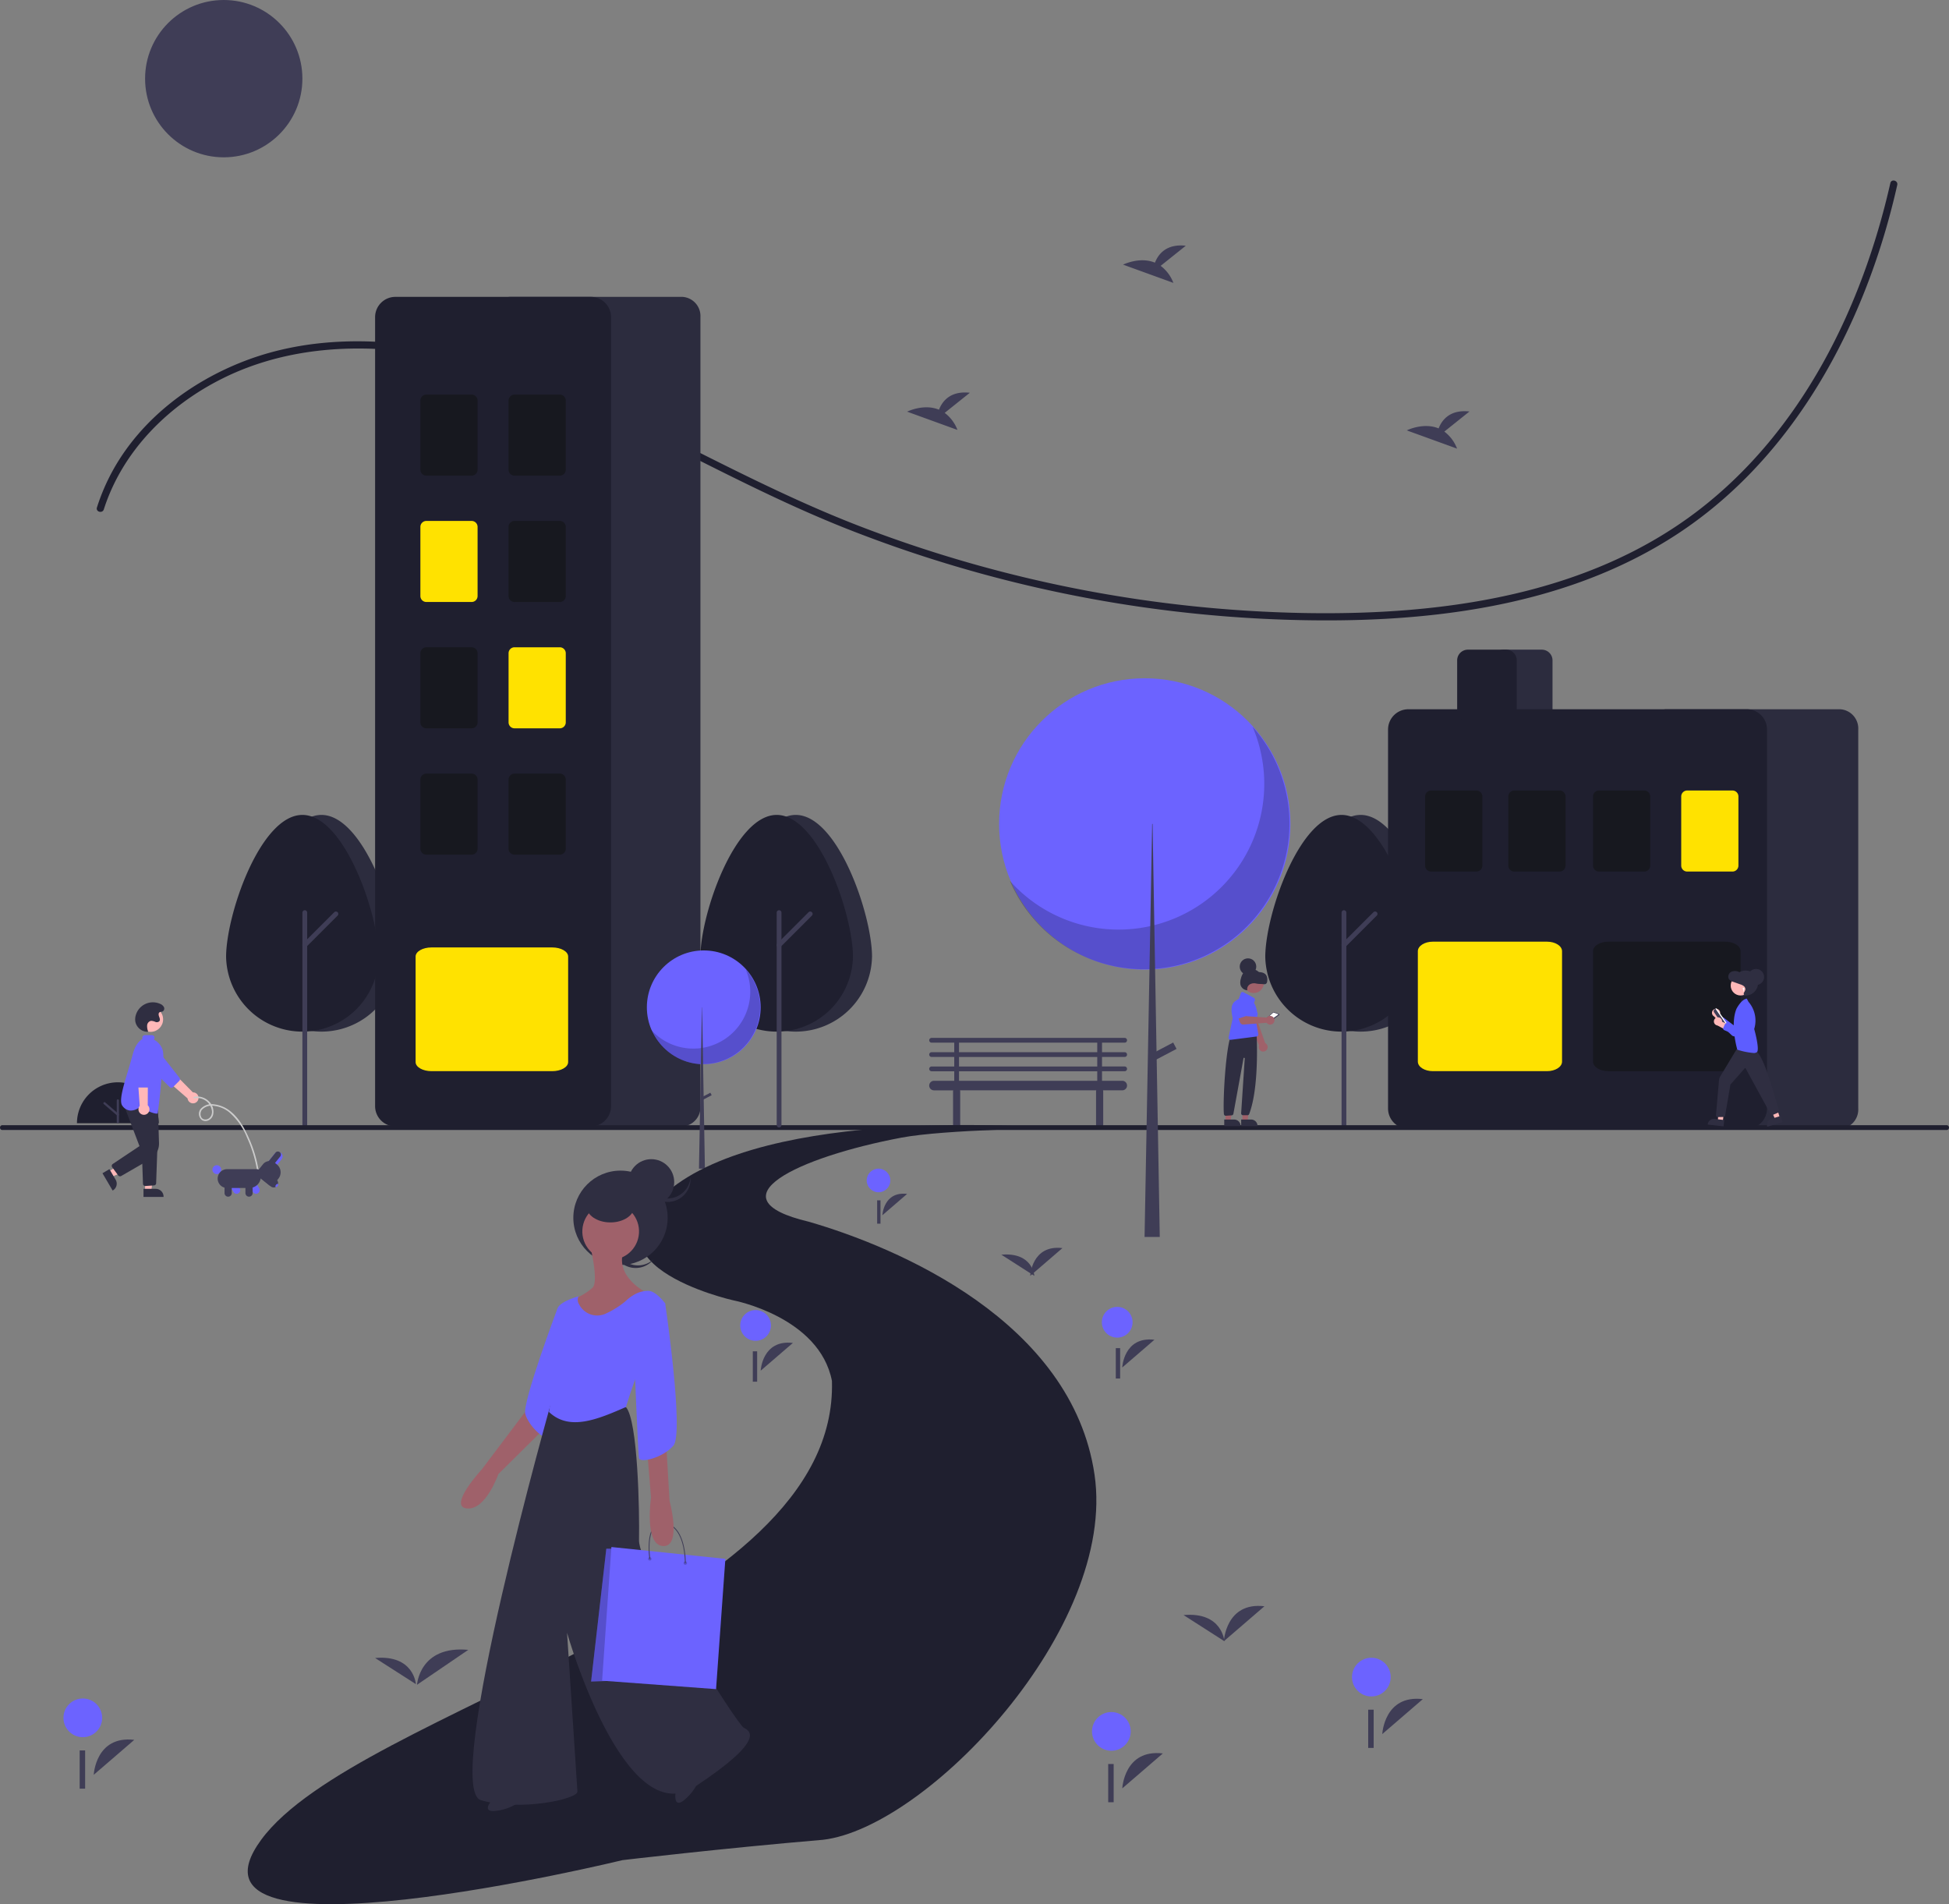 <svg xmlns="http://www.w3.org/2000/svg" width="470.097" height="459.24" viewBox="0 0 470.097 459.24">
  <rect x="0" y="0" width="470.097" height="459.24" fill="#808080" stroke="none"/>
  <g id="Group_5" data-name="Group 5" transform="translate(-94.595 -260.08)">
    <g id="Group_4" data-name="Group 4" transform="translate(0 81.533)">
      <g id="undraw_city_life_gnpr" transform="translate(94.595 180.547)">
        <path id="Path_382" data-name="Path 382" d="M158.31,612.368a9.868,9.868,0,0,1,19.736,0" transform="translate(-139.748 -343.479)" fill="#1f1f2f"/>
        <path id="Path_383" data-name="Path 383" d="M175.278,615.425a.267.267,0,0,1-.267-.267v-5.2a.267.267,0,1,1,.533,0v5.2a.267.267,0,0,1-.267.267Z" transform="translate(-146.848 -346.536)" fill="#3f3d56"/>
        <path id="Path_384" data-name="Path 384" d="M172.911,614.131a.266.266,0,0,1-.174-.064l-3.2-2.747a.267.267,0,1,1,.347-.4l3.2,2.747a.267.267,0,0,1-.174.469Z" transform="translate(-144.481 -347.029)" fill="#3f3d56"/>
        <circle id="Ellipse_82" data-name="Ellipse 82" cx="18.971" cy="18.971" r="18.971" transform="translate(34.995 -2)" fill="#3f3d56"/>
        <path id="Path_385" data-name="Path 385" d="M168.32,303.5c4.523-14.124,15.568-25.078,28.666-31.593,15.541-7.73,33.4-8.605,50.273-5.6,18.216,3.248,35.24,10.734,51.72,18.9,16.164,8.014,32.067,16.476,48.877,23.1A316.4,316.4,0,0,0,453.028,330.1c32.441,1.082,67.127-2.472,94.9-20.706,25.451-16.707,41.647-44.269,50.082-73q1.62-5.517,2.88-11.129c.245-1.081-1.417-1.542-1.663-.458-6.8,30-21.313,59.654-46.1,78.778-26.813,20.684-62,25.466-94.934,24.919a314.872,314.872,0,0,1-106.544-20.56c-17.242-6.564-33.513-15.088-49.991-23.317-16.116-8.048-32.685-15.582-50.407-19.294-16.183-3.39-33.508-3.6-49.111,2.435-12.847,4.966-24.562,13.819-31.417,25.929a49.726,49.726,0,0,0-4.065,9.346C166.318,304.1,167.982,304.558,168.32,303.5Z" transform="translate(-143.277 -182.653)" fill="#1f1f2f"/>
        <path id="Path_386" data-name="Path 386" d="M563.026,588.469a.575.575,0,0,0,0-1.15h-5.461v-2.3h5.461a.575.575,0,0,0,0-1.15H516.461a.575.575,0,0,0,0,1.15h5.461v2.3h-5.461a.575.575,0,0,0,0,1.15h5.461v2.3h-5.461a.575.575,0,0,0,0,1.15h5.461v2.3h-4.887a1.15,1.15,0,0,0,0,2.3h4.652a.854.854,0,0,0-.053.287v8.048a.862.862,0,1,0,1.725,0V596.8a.859.859,0,0,0-.053-.287H556.18a.857.857,0,0,0-.053.287v8.048a.862.862,0,1,0,1.725,0V596.8a.859.859,0,0,0-.053-.287h4.652a1.15,1.15,0,1,0,0-2.3h-4.886v-2.3h5.461a.575.575,0,0,0,0-1.15h-5.461v-2.3Zm-39.954-3.449h33.343v2.3H523.072Zm33.343,9.2H523.072v-2.3h33.343Zm0-3.449H523.072v-2.3h33.343Z" transform="translate(-291.76 -335.559)" fill="#3f3d56"/>
        <path id="Path_387" data-name="Path 387" d="M265.69,524.574c0-10.153-8.236-34.246-18.4-34.246s-18.4,24.093-18.4,34.246a18.4,18.4,0,0,0,36.792,0Z" transform="translate(-169.756 -295.793)" fill="#2c2c3e"/>
        <path id="Path_388" data-name="Path 388" d="M257.69,524.574c0-10.153-8.236-34.246-18.4-34.246s-18.4,24.093-18.4,34.246a18.4,18.4,0,0,0,36.792,0Z" transform="translate(-166.355 -295.793)" fill="#1f1f2f"/>
        <path id="Path_389" data-name="Path 389" d="M253.473,582.7a.575.575,0,0,1-.575-.575V530.883a.575.575,0,1,1,1.15,0v51.245A.575.575,0,0,1,253.473,582.7Z" transform="translate(-179.959 -312.789)" fill="#3f3d56"/>
        <path id="Path_390" data-name="Path 390" d="M253.473,539.512a.575.575,0,0,1-.406-.981l7.518-7.518a.575.575,0,0,1,.813.813l-7.518,7.518A.573.573,0,0,1,253.473,539.512Z" transform="translate(-179.959 -313.017)" fill="#3f3d56"/>
        <path id="Path_392" data-name="Path 392" d="M701.69,524.574c0-10.153-8.236-34.246-18.4-34.246s-18.4,24.093-18.4,34.246a18.4,18.4,0,0,0,36.792,0Z" transform="translate(-355.108 -295.793)" fill="#2c2c3e"/>
        <path id="Path_393" data-name="Path 393" d="M693.69,524.574c0-10.153-8.236-34.246-18.4-34.246s-18.4,24.093-18.4,34.246a18.4,18.4,0,0,0,36.792,0Z" transform="translate(-351.707 -295.793)" fill="#1f1f2f"/>
        <path id="Path_394" data-name="Path 394" d="M689.472,582.7a.575.575,0,0,1-.575-.575V530.883a.575.575,0,0,1,1.15,0v51.245A.575.575,0,0,1,689.472,582.7Z" transform="translate(-365.311 -312.789)" fill="#3f3d56"/>
        <path id="Path_395" data-name="Path 395" d="M689.473,539.512a.575.575,0,0,1-.406-.981l7.518-7.518a.575.575,0,0,1,.813.813l-7.518,7.518a.572.572,0,0,1-.407.168Z" transform="translate(-365.311 -313.017)" fill="#3f3d56"/>
        <path id="Path_397" data-name="Path 397" d="M378.38,473.059H336.716a4.634,4.634,0,0,1-4.319-4.886V277.886A4.634,4.634,0,0,1,336.716,273H378.38a4.634,4.634,0,0,1,4.319,4.886V468.172A4.634,4.634,0,0,1,378.38,473.059Z" transform="translate(-213.756 -203.403)" fill="#2c2c3e"/>
        <path id="Path_398" data-name="Path 398" d="M335.424,473.059h-47.14a4.892,4.892,0,0,1-4.886-4.886V277.886A4.892,4.892,0,0,1,288.284,273h47.14a4.892,4.892,0,0,1,4.887,4.886V468.172A4.892,4.892,0,0,1,335.424,473.059Z" transform="translate(-192.925 -203.403)" fill="#1f1f2f"/>
        <path id="Path_400" data-name="Path 400" d="M314.758,333.546H303.835a1.439,1.439,0,0,1-1.437-1.437V315.437A1.439,1.439,0,0,1,303.835,314h10.923a1.439,1.439,0,0,1,1.437,1.437v16.672a1.439,1.439,0,0,1-1.437,1.437Z" transform="translate(-201.002 -220.833)" fill="#17181f"/>
        <path id="Path_401" data-name="Path 401" d="M351.758,333.546H340.835a1.439,1.439,0,0,1-1.437-1.437V315.437A1.439,1.439,0,0,1,340.835,314h10.923a1.439,1.439,0,0,1,1.437,1.437v16.672a1.439,1.439,0,0,1-1.437,1.437Z" transform="translate(-216.732 -220.833)" fill="#17181f"/>
        <path id="Path_402" data-name="Path 402" d="M314.758,386.546H303.835a1.439,1.439,0,0,1-1.437-1.437V368.437A1.439,1.439,0,0,1,303.835,367h10.923a1.439,1.439,0,0,1,1.437,1.437v16.672A1.439,1.439,0,0,1,314.758,386.546Z" transform="translate(-201.002 -243.364)" fill="#ffe200"/>
        <path id="Path_403" data-name="Path 403" d="M351.758,386.546H340.835a1.439,1.439,0,0,1-1.437-1.437V368.437A1.439,1.439,0,0,1,340.835,367h10.923a1.439,1.439,0,0,1,1.437,1.437v16.672A1.439,1.439,0,0,1,351.758,386.546Z" transform="translate(-216.732 -243.364)" fill="#17181f"/>
        <path id="Path_404" data-name="Path 404" d="M314.758,439.546H303.835a1.439,1.439,0,0,1-1.437-1.437V421.437A1.439,1.439,0,0,1,303.835,420h10.923a1.439,1.439,0,0,1,1.437,1.437v16.672A1.439,1.439,0,0,1,314.758,439.546Z" transform="translate(-201.002 -265.895)" fill="#17181f"/>
        <path id="Path_405" data-name="Path 405" d="M351.758,439.546H340.835a1.439,1.439,0,0,1-1.437-1.437V421.437A1.439,1.439,0,0,1,340.835,420h10.923a1.439,1.439,0,0,1,1.437,1.437v16.672A1.439,1.439,0,0,1,351.758,439.546Z" transform="translate(-216.732 -265.895)" fill="#ffe200"/>
        <path id="Path_406" data-name="Path 406" d="M314.758,492.546H303.835a1.439,1.439,0,0,1-1.437-1.437V474.437A1.439,1.439,0,0,1,303.835,473h10.923a1.439,1.439,0,0,1,1.437,1.437v16.672A1.439,1.439,0,0,1,314.758,492.546Z" transform="translate(-201.002 -288.426)" fill="#17181f"/>
        <path id="Path_407" data-name="Path 407" d="M351.758,492.546H340.835a1.439,1.439,0,0,1-1.437-1.437V474.437A1.439,1.439,0,0,1,340.835,473h10.923a1.439,1.439,0,0,1,1.437,1.437v16.672A1.439,1.439,0,0,1,351.758,492.546Z" transform="translate(-216.732 -288.426)" fill="#17181f"/>
        <path id="Path_409" data-name="Path 409" d="M372.357,555.839H343.23c-2.116,0-3.83-.983-3.833-2.194V528.194c0-1.211,1.717-2.193,3.833-2.194h29.127c2.116,0,3.83.983,3.832,2.194v25.451C376.187,554.856,374.473,555.838,372.357,555.839Z" transform="translate(-239.153 -299.505)" fill="#ffe200"/>
        <path id="Path_410" data-name="Path 410" d="M764.183,438.246h-9.2a2.59,2.59,0,0,1-2.587-2.587V423.587A2.59,2.59,0,0,1,754.985,421h9.2a2.59,2.59,0,0,1,2.587,2.587v12.073A2.59,2.59,0,0,1,764.183,438.246Z" transform="translate(-392.306 -266.32)" fill="#2c2c3e"/>
        <path id="Path_411" data-name="Path 411" d="M863.788,547.179H821.755a4.65,4.65,0,0,1-4.357-4.886V450.886A4.65,4.65,0,0,1,821.755,446h42.034a4.65,4.65,0,0,1,4.357,4.886v91.406A4.65,4.65,0,0,1,863.788,547.179Z" transform="translate(-419.938 -276.948)" fill="#2c2c3e"/>
        <path id="Path_412" data-name="Path 412" d="M794.917,547.179H713.284a4.892,4.892,0,0,1-4.887-4.886V450.886A4.892,4.892,0,0,1,713.284,446h81.633a4.892,4.892,0,0,1,4.887,4.886v91.406A4.892,4.892,0,0,1,794.917,547.179Z" transform="translate(-373.6 -276.948)" fill="#1f1f2f"/>
        <path id="Path_413" data-name="Path 413" d="M749.183,438.246h-9.2a2.59,2.59,0,0,1-2.587-2.587V423.587A2.59,2.59,0,0,1,739.985,421h9.2a2.59,2.59,0,0,1,2.587,2.587v12.073A2.59,2.59,0,0,1,749.183,438.246Z" transform="translate(-385.929 -266.32)" fill="#1f1f2f"/>
        <path id="Path_414" data-name="Path 414" d="M769.758,510.046H758.835a1.439,1.439,0,0,1-1.437-1.437V491.937a1.439,1.439,0,0,1,1.437-1.437h10.923a1.439,1.439,0,0,1,1.437,1.437v16.672a1.439,1.439,0,0,1-1.437,1.437Z" transform="translate(-393.587 -301.852)" fill="#17181f"/>
        <path id="Path_578" data-name="Path 578" d="M769.758,510.046H758.835a1.439,1.439,0,0,1-1.437-1.437V491.937a1.439,1.439,0,0,1,1.437-1.437h10.923a1.439,1.439,0,0,1,1.437,1.437v16.672a1.439,1.439,0,0,1-1.437,1.437Z" transform="translate(-413.654 -301.852)" fill="#17181f"/>
        <path id="Path_415" data-name="Path 415" d="M806.758,510.046H795.835a1.439,1.439,0,0,1-1.437-1.437V491.937a1.439,1.439,0,0,1,1.437-1.437h10.923a1.439,1.439,0,0,1,1.437,1.437v16.672a1.439,1.439,0,0,1-1.437,1.437Z" transform="translate(-410.161 -301.852)" fill="#17181f"/>
        <path id="Path_579" data-name="Path 579" d="M806.758,510.046H795.835a1.439,1.439,0,0,1-1.437-1.437V491.937a1.439,1.439,0,0,1,1.437-1.437h10.923a1.439,1.439,0,0,1,1.437,1.437v16.672a1.439,1.439,0,0,1-1.437,1.437Z" transform="translate(-388.89 -301.852)" fill="#ffe200"/>
        <path id="Path_416" data-name="Path 416" d="M788.555,574.731H761.021c-2,0-3.621-1.029-3.623-2.3V545.8c0-1.268,1.623-2.3,3.623-2.3h27.535c2,0,3.62,1.029,3.623,2.3v26.638C792.176,573.7,790.555,574.73,788.555,574.731Z" transform="translate(-415.415 -318.397)" fill="#ffe200"/>
        <path id="Path_417" data-name="Path 417" d="M826.282,574.732H798.105c-2.047,0-3.705-1.029-3.708-2.3V545.8c0-1.268,1.661-2.3,3.708-2.3h28.177c2.047,0,3.705,1.029,3.708,2.3v26.638c0,1.268-1.661,2.3-3.707,2.3Z" transform="translate(-410.161 -318.397)" fill="#17181f"/>
        <path id="Path_418" data-name="Path 418" d="M545.751,621.65H76.551a.593.593,0,0,1,0-1.15h469.2a.593.593,0,0,1,0,1.15Z" transform="translate(-76.102 -351.132)" fill="#1f1f2f"/>
        <path id="Path_422" data-name="Path 422" d="M464.69,524.574c0-10.153-8.236-34.246-18.4-34.246s-18.4,24.093-18.4,34.246a18.4,18.4,0,0,0,36.792,0Z" transform="translate(-254.355 -295.793)" fill="#2c2c3e"/>
        <path id="Path_423" data-name="Path 423" d="M456.69,524.574c0-10.153-8.236-34.246-18.4-34.246s-18.4,24.093-18.4,34.246a18.4,18.4,0,0,0,36.792,0Z" transform="translate(-250.954 -295.793)" fill="#1f1f2f"/>
        <path id="Path_424" data-name="Path 424" d="M452.472,582.7a.575.575,0,0,1-.575-.575V530.883a.575.575,0,1,1,1.15,0v51.245A.575.575,0,0,1,452.472,582.7Z" transform="translate(-264.558 -312.789)" fill="#3f3d56"/>
        <path id="Path_425" data-name="Path 425" d="M452.473,539.512a.575.575,0,0,1-.406-.981l7.518-7.518a.575.575,0,0,1,.813.813l-7.518,7.518a.573.573,0,0,1-.407.168Z" transform="translate(-264.558 -313.017)" fill="#3f3d56"/>
        <path id="Path_431" data-name="Path 431" d="M845.547,571.688a.977.977,0,0,1,.639,1.355l2.5,2.411-1.761.395-2.1-2.35a.982.982,0,0,1,.726-1.811Z" transform="translate(-431.379 -330.366)" fill="#ffb8b8"/>
        <path id="Path_432" data-name="Path 432" d="M850.2,577.651l-3.084-2.893a.437.437,0,0,1-.012-.626l.63-.638a.438.438,0,0,1,.577-.04l2.584,1.975,1.612-3.91a1.22,1.22,0,0,1,1.665-.631h0a1.213,1.213,0,0,1,.668,1.293c-.293,1.779-2.065,4.13-3.1,5.373a1.059,1.059,0,0,1-1.545.1Z" transform="translate(-432.512 -329.988)" fill="#5d5dff"/>
        <path id="Path_433" data-name="Path 433" d="M847.864,575.156l-2.27-3.293a.2.2,0,0,1,.05-.27l.091-.063a.194.194,0,0,1,.27.05l2.27,3.293a.194.194,0,0,1-.05.27l-.091.063a.2.2,0,0,1-.27-.05Z" transform="translate(-431.91 -330.299)" fill="#fff"/>
        <path id="Path_434" data-name="Path 434" d="M847,575.237l-1.884-2.733a.535.535,0,0,1,.137-.743l.192-.132,2.491,3.613-.192.132h0a.535.535,0,0,1-.743-.137Z" transform="translate(-431.682 -330.355)" fill="#3f3d56"/>
        <path id="Path_435" data-name="Path 435" d="M771.883,391.236,770.7,391.1l.157-4.608,1.553.179Z" transform="translate(-356.336 -122.767)" fill="#ffb8b8"/>
        <path id="Path_436" data-name="Path 436" d="M846.333,619.651l-3.816-.44.005-.048a1.5,1.5,0,0,1,1.657-1.314h0l2.331.269Z" transform="translate(-430.617 -350)" fill="#2f2e41"/>
        <path id="Path_437" data-name="Path 437" d="M794.452,389.975l-1.138.352-1.9-4.223,1.68-.519Z" transform="translate(-365.143 -122.381)" fill="#ffb8b8"/>
        <path id="Path_438" data-name="Path 438" d="M871.123,618.086l-3.67,1.134-.014-.046a1.5,1.5,0,0,1,.987-1.87h0l2.242-.692Z" transform="translate(-441.183 -349.478)" fill="#2f2e41"/>
        <path id="Path_439" data-name="Path 439" d="M846.309,604.495a.485.485,0,0,1-.324-.591l.713-8.212a2.48,2.48,0,0,1,.344-1.059l4.318-7.167,3.864.694.025.01c1.878,1.15,3.546,6.728,5.158,12.122.251.839.51,1.706.763,2.535a.488.488,0,0,1-.262.629l-1.17.493a.484.484,0,0,1-.615-.215l-6.015-11.013a.1.1,0,0,0-.075-.05.094.094,0,0,0-.083.032l-3.491,3.95-1.283,7.528-.005.016a.486.486,0,0,1-.575.277l-1.258.024h-.008Z" transform="translate(-432.084 -337.088)" fill="#2f2e41"/>
        <path id="Path_440" data-name="Path 440" d="M854.329,579.716l-.025-.008-.007-.025c-.018-.06-1.784-6.037-.193-9.848l0,0c.047-.091,1.157-2.224,2.447-2.438l.034-.006.419.784a6.913,6.913,0,0,1,1.371,6.54c.092.332,1.346,4.892.664,5.574a1.251,1.251,0,0,1-.851.213A17.17,17.17,0,0,1,854.329,579.716Z" transform="translate(-435.261 -328.553)" fill="#5d5dff"/>
        <circle id="Ellipse_84" data-name="Ellipse 84" cx="3.012" cy="3.012" r="3.012" transform="translate(418.014 232.07)" fill="#2f2e41"/>
        <circle id="Ellipse_85" data-name="Ellipse 85" cx="2.387" cy="2.387" r="2.387" transform="translate(417.443 233.307)" fill="#ffb8b8"/>
        <path id="Path_441" data-name="Path 441" d="M855.654,561.646c-.218.077-.485.145-.656-.015a.58.58,0,0,1-.038-.653,2.951,2.951,0,0,0,.3-.627.966.966,0,0,0-.354-.884,2.623,2.623,0,0,0-.865-.435l-1.671-.594a1.93,1.93,0,0,1-1.091-.707,1.308,1.308,0,0,1,.521-1.687,2.121,2.121,0,0,1,1.836-.036,9.467,9.467,0,0,0,.979.391c.669.177,1.43.018,2.018.4a1.863,1.863,0,0,1,.732,1.625,5.024,5.024,0,0,1-.491,1.8,3.345,3.345,0,0,1-.545.957,1.127,1.127,0,0,1-.954.411Z" transform="translate(-434.288 -323.634)" fill="#2f2e41"/>
        <circle id="Ellipse_86" data-name="Ellipse 86" cx="1.944" cy="1.944" r="1.944" transform="translate(421.61 231.681)" fill="#2f2e41"/>
        <path id="Path_442" data-name="Path 442" d="M857.21,563.083a.194.194,0,1,1,.267.18v.427a.073.073,0,1,1-.146,0v-.427a.194.194,0,0,1-.121-.18Z" transform="translate(-436.863 -326.639)" fill="#fff"/>
        <path id="Path_443" data-name="Path 443" d="M846.01,575.258a.977.977,0,0,1,1.071,1.048l3.183,1.388-1.513.984-2.791-1.469a.982.982,0,0,1,.049-1.951Z" transform="translate(-431.723 -331.896)" fill="#ffb8b8"/>
        <path id="Path_444" data-name="Path 444" d="M853.164,577.754l-3.9-1.637a.437.437,0,0,1-.229-.583l.368-.817a.438.438,0,0,1,.526-.239l3.11.95.148-4.227a1.22,1.22,0,0,1,1.341-1.171h0a1.213,1.213,0,0,1,1.077.979c.346,1.769-.5,4.59-1.029,6.115a1.059,1.059,0,0,1-1.414.629Z" transform="translate(-433.372 -329.674)" fill="#5d5dff"/>
        <path id="Path_509" data-name="Path 509" d="M652.105,581.455a1.071,1.071,0,0,1-.742-1.465l-3.948-8.921,2.259-.569,3.171,8.947a1.077,1.077,0,0,1-.739,2.007Z" transform="translate(-347.675 -329.876)" fill="#a0616a"/>
        <path id="Path_510" data-name="Path 510" d="M647.889,573.015a.48.48,0,0,1-.264-.3l-.69-2.309a1.334,1.334,0,0,1,2.413-1.138l1.335,2.016a.48.48,0,0,1-.2.7l-2.2,1.028A.48.48,0,0,1,647.889,573.015Z" transform="translate(-347.417 -329.026)" fill="#5d5dff"/>
        <path id="Path_511" data-name="Path 511" d="M660.184,573.786l-2.422,1.715a.182.182,0,0,1-.213,0l-.654-.491a.179.179,0,0,1-.012-.28l1.864-1.662a.184.184,0,0,1,.182-.035l1.213.434a.183.183,0,0,1,.043.32Z" transform="translate(-351.674 -330.947)" fill="#3f3d56"/>
        <path id="Path_512" data-name="Path 512" d="M660.186,573.715a.065.065,0,0,0-.038-.083l-1.092-.391a.065.065,0,0,0-.065.012l-1.681,1.5-.009.01a.063.063,0,0,0,.014.087l.589.442a.064.064,0,0,0,.076,0l2.183-1.545A.065.065,0,0,0,660.186,573.715Z" transform="translate(-351.873 -331.039)" fill="#fff"/>
        <path id="Path_513" data-name="Path 513" d="M571.214,391.142h1.222l.582-4.715h-1.8Z" transform="translate(-271.531 -122.739)" fill="#a0616a"/>
        <path id="Path_514" data-name="Path 514" d="M646.774,618.125h2.407a1.534,1.534,0,0,1,1.534,1.534v.05h-3.941Z" transform="translate(-347.403 -350.122)" fill="#2f2e41"/>
        <path id="Path_515" data-name="Path 515" d="M564.1,391.142h1.223l.581-4.715h-1.8Z" transform="translate(-268.508 -122.739)" fill="#a0616a"/>
        <path id="Path_516" data-name="Path 516" d="M639.663,618.125h2.407a1.534,1.534,0,0,1,1.534,1.534v.05h-3.941Z" transform="translate(-344.38 -350.122)" fill="#2f2e41"/>
        <path id="Path_517" data-name="Path 517" d="M639.613,600.5a.537.537,0,0,1-.133-.346c-.291-3,.5-18.756,2.333-20.1l.011-.011,5.362-.926h0l.1.1c.008.139.983,13.952-1.709,21a.449.449,0,0,1-.418.285h-1.07a.449.449,0,0,1-.447-.484l.867-13.2a.15.15,0,0,0-.3-.044l-2.441,13.4a.451.451,0,0,1-.405.352l-1.406.1h-.033a.449.449,0,0,1-.315-.129Z" transform="translate(-344.278 -333.538)" fill="#2f2e41"/>
        <circle id="Ellipse_90" data-name="Ellipse 90" cx="2.449" cy="2.449" r="2.449" transform="translate(299.942 232.6)" fill="#a0616a"/>
        <path id="Path_518" data-name="Path 518" d="M641.644,576.033a.58.58,0,0,1-.166-.394l1-4.682c-.8-3.39.264-4.025,1.463-4.668l-.008,0,.5-1.355a.423.423,0,0,1,.592-.274l2.552,1.356a.505.505,0,0,1,.237.3.633.633,0,0,1-.008.412l-.188.51c.487.651,1.241,3.226.443,4.223l.6,3.323a.524.524,0,0,1-.374.559l-6.289.807a.374.374,0,0,1-.074.007A.406.406,0,0,1,641.644,576.033Z" transform="translate(-345.152 -327.374)" fill="#5d5dff"/>
        <path id="Path_519" data-name="Path 519" d="M652.291,574.177a1.039,1.039,0,0,0-.111.122l-4.933-.341-.529-1.078-1.732.586.751,2a.8.8,0,0,0,.807.515l5.609-.425a1.047,1.047,0,1,0,.137-1.378Z" transform="translate(-346.643 -330.887)" fill="#a0616a"/>
        <path id="Path_520" data-name="Path 520" d="M646.241,572.2l-2.15.716a.449.449,0,0,1-.584-.348l-.392-2.225a1.246,1.246,0,1,1,2.367-.78l1.017,2.009a.449.449,0,0,1-.259.628Z" transform="translate(-345.821 -329.114)" fill="#5d5dff"/>
        <circle id="Ellipse_91" data-name="Ellipse 91" cx="1.994" cy="1.994" r="1.994" transform="translate(299.021 229.127)" fill="#2f2e41"/>
        <path id="Path_521" data-name="Path 521" d="M651.951,558.721a1.043,1.043,0,0,0,.577-.048.685.685,0,0,0,.343-.517c.372-2.469-1.728-2.265-1.976-2.372a2.725,2.725,0,0,1-.439-.32,2.053,2.053,0,0,0-1.147-.252,3.307,3.307,0,0,0-1.394.17,2.087,2.087,0,0,0-.926.854,4.312,4.312,0,0,0-.459,1.19,2.97,2.97,0,0,0-.078,1.458,1.8,1.8,0,0,0,1.637,1.312,1.349,1.349,0,0,1,.712-1.478,2.057,2.057,0,0,1,1.358-.162,5.982,5.982,0,0,0,.9.112C651.357,558.678,651.713,558.7,651.951,558.721Z" transform="translate(-347.242 -323.37)" fill="#2f2e41"/>
      </g>
      <g id="undraw_through_the_park_lxnl" transform="translate(109.902 237.744)">
        <path id="Path_378" data-name="Path 378" d="M0,123.67Z" transform="translate(299.651 -1.269)" fill="#6c63ff"/>
        <circle id="Ellipse_64" data-name="Ellipse 64" cx="13.723" cy="13.723" r="13.723" transform="translate(140.717 170.019)" fill="#6c63ff"/>
        <path id="Path_347" data-name="Path 347" d="M530.874,446.57a13.724,13.724,0,0,1-22.866,14.524,13.724,13.724,0,1,0,22.866-14.524Z" transform="translate(-366.326 -271.994)" opacity="0.2"/>
        <path id="Path_348" data-name="Path 348" d="M369.607,321.7h.037l.679,38.905h-1.432Z" transform="translate(-215.606 -137.962)" fill="#3f3d56"/>
        <rect id="Rectangle_53" data-name="Rectangle 53" width="0.679" height="2.564" transform="translate(156.03 204.334) rotate(62.234)" fill="#3f3d56"/>
        <circle id="Ellipse_65" data-name="Ellipse 65" cx="35.131" cy="35.131" r="35.131" transform="translate(225.675 104.383)" fill="#6c63ff"/>
        <path id="Path_349" data-name="Path 349" d="M726.933,358.887a35.134,35.134,0,0,1-58.539,37.182,35.134,35.134,0,1,0,58.539-37.182Z" transform="translate(-440.13 -242.838)" opacity="0.2"/>
        <path id="Path_350" data-name="Path 350" d="M559.109,255.443h.1l1.737,99.6h-3.668Z" transform="translate(-296.517 -115.929)" fill="#3f3d56"/>
        <rect id="Rectangle_54" data-name="Rectangle 54" width="1.737" height="6.563" transform="translate(267.665 192.23) rotate(62.234)" fill="#3f3d56"/>
        <path id="Path_352" data-name="Path 352" d="M403.931,697.82s.575-9.523,12.358-8.416" transform="translate(-318.65 -350.701)" fill="#3f3d56"/>
        <path id="Path_353" data-name="Path 353" d="M552.67,588.216s.361-7.57,7.768-6.691" transform="translate(-384.502 -316.844)" fill="#3f3d56"/>
        <circle id="Ellipse_68" data-name="Ellipse 68" cx="3.707" cy="3.707" r="3.707" transform="translate(163.235 256.754)" fill="#6c63ff"/>
        <rect id="Rectangle_57" data-name="Rectangle 57" width="1.046" height="7.325" transform="translate(166.269 266.703)" fill="#3f3d56"/>
        <path id="Path_354" data-name="Path 354" d="M769.779,552.689s.361-7.57,7.768-6.691" transform="translate(-536.598 -304.191)" fill="#3f3d56"/>
        <path id="Path_357" data-name="Path 357" d="M803.333,571.44s.361-7.57,7.768-6.69" transform="translate(-547.959 -300.835)" fill="#3f3d56"/>
        <circle id="Ellipse_72" data-name="Ellipse 72" cx="3.707" cy="3.707" r="3.707" transform="translate(250.458 255.987)" fill="#6c63ff"/>
        <rect id="Rectangle_61" data-name="Rectangle 61" width="1.046" height="7.325" transform="translate(253.823 265.936)" fill="#3f3d56"/>
        <path id="Path_358" data-name="Path 358" d="M483.59,596.111s.361-7.57,7.768-6.69" transform="translate(-354.818 -319.469)" fill="#3f3d56"/>
        <circle id="Ellipse_73" data-name="Ellipse 73" cx="3.707" cy="3.707" r="3.707" transform="translate(123.833 262.024)" fill="#6c63ff"/>
        <rect id="Rectangle_62" data-name="Rectangle 62" width="1.046" height="7.325" transform="translate(126.777 271.973)" fill="#3f3d56"/>
        <path id="Path_359" data-name="Path 359" d="M740.174,538.294s.278-5.817,5.969-5.141" transform="translate(-542.652 -304.414)" fill="#3f3d56"/>
        <ellipse id="Ellipse_74" data-name="Ellipse 74" cx="2.848" cy="2.848" rx="2.848" ry="2.848" transform="translate(193.741 222.647)" fill="#6c63ff"/>
        <rect id="Rectangle_63" data-name="Rectangle 63" width="0.804" height="5.628" transform="translate(196.262 230.292)" fill="#3f3d56"/>
        <path id="Path_360" data-name="Path 360" d="M268.731,733.355s.455-9.532,9.78-8.424" transform="translate(-261.429 -364.522)" fill="#3f3d56"/>
        <circle id="Ellipse_75" data-name="Ellipse 75" cx="4.667" cy="4.667" r="4.667" transform="translate(0 350.428)" fill="#6c63ff"/>
        <rect id="Rectangle_64" data-name="Rectangle 64" width="1.317" height="9.222" transform="translate(3.908 362.955)" fill="#3f3d56"/>
        <path id="Path_361" data-name="Path 361" d="M948.678,729.408s.455-9.532,9.78-8.424" transform="translate(-630.582 -370.398)" fill="#3f3d56"/>
        <circle id="Ellipse_76" data-name="Ellipse 76" cx="4.667" cy="4.667" r="4.667" transform="translate(310.794 340.605)" fill="#6c63ff"/>
        <rect id="Rectangle_65" data-name="Rectangle 65" width="1.317" height="9.222" transform="translate(314.702 353.132)" fill="#3f3d56"/>
        <path id="Path_362" data-name="Path 362" d="M891.44,695.855s.455-9.532,9.78-8.424" transform="translate(-611.55 -359.241)" fill="#3f3d56"/>
        <path id="Path_754" data-name="Path 754" d="M901.276,693.7s-.457-7.124-9.835-6.3" transform="translate(-621.275 -357.09)" fill="#3f3d56"/>
        <path id="Path_756" data-name="Path 756" d="M901.276,693.7s-.457-7.124-9.835-6.3" transform="translate(-816.275 -346.736)" fill="#3f3d56"/>
        <path id="Path_755" data-name="Path 755" d="M899.4,692.492s-.37-5.766-7.961-5.1" transform="translate(-665.22 -443.994)" fill="#3f3d56"/>
        <path id="Path_363" data-name="Path 363" d="M883.546,746.184s.455-9.531,9.78-8.424" transform="translate(-628.159 -374.077)" fill="#3f3d56"/>
        <circle id="Ellipse_78" data-name="Ellipse 78" cx="4.667" cy="4.667" r="4.667" transform="translate(248.085 353.702)" fill="#6c63ff"/>
        <rect id="Rectangle_67" data-name="Rectangle 67" width="1.317" height="9.222" transform="translate(251.992 366.229)" fill="#3f3d56"/>
        <path id="Path_364" data-name="Path 364" d="M312.893,675.358c23.351-31.811,139.31-54.674,137.671-110.665-3.005-15.48-23.768-19.432-23.768-19.432s-40.342-8.956-13.569-28.059,91.155-13.441,91.155-13.441-26.511.262-37.074,2.259c-24.9,4.706-46,14.662-22.368,20.267,21.4,6.173,63.522,24.018,68.96,61.01s-40.363,85.108-65.49,88.06c-24.164,2.04-48.367,4.907-48.367,4.907S289.541,707.169,312.893,675.358Z" transform="translate(-265.207 -290.848)" fill="#1f1f2f"/>
        <path id="Path_368" data-name="Path 368" d="M680.68,303.267l6.064-4.85c-4.711-.52-6.646,2.049-7.439,4.083-3.68-1.528-7.687.475-7.687.475l12.133,4.4a9.182,9.182,0,0,0-3.072-4.112Z" transform="translate(-347.618 -258.376)" fill="#3f3d56"/>
        <path id="Path_369" data-name="Path 369" d="M511.927,359.518l6.064-4.85c-4.711-.52-6.646,2.049-7.439,4.083-3.68-1.528-7.687.475-7.687.475L515,363.63A9.182,9.182,0,0,0,511.927,359.518Z" transform="translate(-299.375 -319.142)" fill="#3f3d56"/>
        <path id="Path_370" data-name="Path 370" d="M556.336,243.068l6.064-4.85c-4.711-.52-6.646,2.049-7.439,4.083-3.68-1.528-7.687.475-7.687.475l12.133,4.4A9.181,9.181,0,0,0,556.336,243.068Z" transform="translate(-291.696 -238.15)" fill="#3f3d56"/>
      </g>
      <g id="Group_3" data-name="Group 3" transform="translate(119.308 420.278)">
        <path id="Path_594" data-name="Path 594" d="M475.456,560.877a1.316,1.316,0,0,0-1.343-1.507l-8.431-8.524-1.666,2.328,8.811,7.647a1.324,1.324,0,0,0,2.628.056Z" transform="translate(-452.297 -537.649)" fill="#ffb8b8"/>
        <path id="Path_595" data-name="Path 595" d="M460.228,544.887l-1.519,1.517a.553.553,0,0,1-.776,0l-5.88-5.781a2.157,2.157,0,1,1,3.056-3.045l5.125,6.531a.553.553,0,0,1,0,.775Z" transform="translate(-441.695 -525.949)" fill="#6c63ff"/>
        <circle id="Ellipse_98" data-name="Ellipse 98" cx="3.01" cy="3.01" r="3.01" transform="translate(8.609 1.103)" fill="#ffb8b8"/>
        <path id="Path_596" data-name="Path 596" d="M181.031,573.9l.762,1.295,5.356-2.323-1.125-1.911Z" transform="translate(-179.582 -533.09)" fill="#ffb8b8"/>
        <path id="Path_597" data-name="Path 597" d="M391.6,721.765l1.5,2.55h0a1.885,1.885,0,0,1-.669,2.581l-.053.031-2.457-4.174Z" transform="translate(-389.92 -681.533)" fill="#2f2e41"/>
        <path id="Path_598" data-name="Path 598" d="M236.851,588.191h1.5l.715-5.795h-2.217Z" transform="translate(-226.572 -542.716)" fill="#ffb8b8"/>
        <path id="Path_599" data-name="Path 599" d="M452.482,751.81h2.959a1.885,1.885,0,0,1,1.885,1.885v.061h-4.844Z" transform="translate(-442.586 -706.826)" fill="#2f2e41"/>
        <path id="Path_600" data-name="Path 600" d="M406.076,639.513a.55.55,0,0,1-.444-.225l-1.449-1.968a.551.551,0,0,1,.138-.785l6.447-4.306L406.878,622l8.319.687.28,8.79a4.417,4.417,0,0,1-2.211,3.973l-6.914,3.989A.549.549,0,0,1,406.076,639.513Z" transform="translate(-401.836 -597.549)" fill="#2f2e41"/>
        <path id="Path_601" data-name="Path 601" d="M450.641,698.013a.551.551,0,0,1-.55-.532l-.3-8.563,3.775-.2-.3,8.625a.55.55,0,0,1-.515.531l-2.068.137Z" transform="translate(-440.317 -653.714)" fill="#2f2e41"/>
        <path id="Path_602" data-name="Path 602" d="M426.865,539.884c-.96,0-3.05-1.08-4.215-1.465a3.3,3.3,0,0,1-2.249.724,2.621,2.621,0,0,1-1.8-1.16c-1.121-1.521,1.14-7.145,2.5-12.349.572-2.189,1.877-4.429,4.09-3.949h0a4.236,4.236,0,0,1,3.2,3.11,7.975,7.975,0,0,1-.125,3.161,4.3,4.3,0,0,0-.115.916,106.554,106.554,0,0,1-1.03,10.947C427.083,539.864,427,539.884,426.865,539.884Z" transform="translate(-413.807 -513.046)" fill="#6c63ff"/>
        <path id="Path_603" data-name="Path 603" d="M444.158,562.668a1.316,1.316,0,0,0,.115-2.015l.059-11.989-2.824.47.829,11.637a1.324,1.324,0,0,0,1.82,1.9Z" transform="translate(-433.349 -535.812)" fill="#ffb8b8"/>
        <path id="Path_604" data-name="Path 604" d="M442.866,539.083h-3.042a.553.553,0,0,1-.551-.546l-.075-8.246a2.157,2.157,0,1,1,4.314.005l-.095,8.242A.553.553,0,0,1,442.866,539.083Z" transform="translate(-431.404 -518.533)" fill="#6c63ff"/>
        <path id="Path_605" data-name="Path 605" d="M442.771,474.527a3.054,3.054,0,0,1-2.917-2.444,3.513,3.513,0,0,1,.113-1.595,4.283,4.283,0,0,1,5.874-2.69,1.715,1.715,0,0,1,.9.774.8.8,0,0,1-.306,1.047c-.241.108-.544.055-.758.21-.308.223-.228.7-.091,1.052s.293.783.062,1.085a.894.894,0,0,1-.981.167,2.635,2.635,0,0,0-1.023-.247,1.2,1.2,0,0,0-.951,1.075,3.5,3.5,0,0,0,.251,1.514Z" transform="translate(-431.919 -467.418)" fill="#2f2e41"/>
        <path id="Path_606" data-name="Path 606" d="M528.871,611.457a3.552,3.552,0,0,1,4.239,3.14,1.99,1.99,0,0,1-.594,1.577,1.462,1.462,0,0,1-1.387.329c-.913-.3-.961-1.577-.472-2.256a3.261,3.261,0,0,1,3.018-.967,7.151,7.151,0,0,1,3.5,1.458,15.673,15.673,0,0,1,4.377,6.151,31.019,31.019,0,0,1,2.323,7.3q.089.475.162.952a.185.185,0,0,0,.228.125.189.189,0,0,0,.125-.228,31.426,31.426,0,0,0-2.357-7.973c-1.1-2.46-2.481-5.011-4.683-6.652a7.466,7.466,0,0,0-3.765-1.509,3.534,3.534,0,0,0-3.24,1.146,1.918,1.918,0,0,0,.368,2.66,1.673,1.673,0,0,0,1.594.032,2.042,2.042,0,0,0,1.077-1.335,3.391,3.391,0,0,0-.972-3.189,4.083,4.083,0,0,0-2.874-1.208,3.626,3.626,0,0,0-.773.092C528.537,611.156,528.64,611.509,528.871,611.457Z" transform="translate(-506.696 -588.299)" fill="#ccc"/>
        <path id="Path_607" data-name="Path 607" d="M583.25,740.862l-1.215-2.074,1.5-.877,1.215,2.074h0a.868.868,0,1,1-1.5.877Z" transform="translate(-551.647 -695.125)" fill="#6c63ff"/>
        <circle id="Ellipse_99" data-name="Ellipse 99" cx="1.068" cy="1.068" r="1.068" transform="translate(26.518 39.289)" fill="#6c63ff"/>
        <path id="Path_608" data-name="Path 608" d="M612.968,740.862l-1.215-2.074,1.5-.877,1.215,2.074a.868.868,0,0,1-1.5.877Z" transform="translate(-576.665 -695.125)" fill="#6c63ff"/>
        <path id="Path_609" data-name="Path 609" d="M565.6,724.083a2.273,2.273,0,0,1,2.27-2.27h7.187a.961.961,0,0,1,.96.96v.818a2.766,2.766,0,0,1-2.763,2.763h-5.383A2.273,2.273,0,0,1,565.6,724.083Z" transform="translate(-537.814 -681.574)" fill="#3f3d56"/>
        <path id="Path_610" data-name="Path 610" d="M576.081,745.469v-2.4h1.736v2.4a.868.868,0,0,1-1.736,0Z" transform="translate(-546.635 -699.464)" fill="#3f3d56"/>
        <path id="Path_611" data-name="Path 611" d="M607.931,745.469v-2.4h1.736v2.4a.868.868,0,0,1-1.736,0Z" transform="translate(-573.446 -699.464)" fill="#3f3d56"/>
        <path id="Path_612" data-name="Path 612" d="M643.241,696.009a1.068,1.068,0,1,1,1.666,1.338l-1.756,2.187-1.666-1.338Z" transform="translate(-601.693 -659.515)" fill="#6c63ff"/>
        <path id="Path_613" data-name="Path 613" d="M624.941,711.955l1.407-1.752a2.06,2.06,0,0,1,2.893-.316l.44.353a2.456,2.456,0,0,1,.377,3.449l-1.159,1.443a.771.771,0,0,1-1.083.118l-2.755-2.213A.771.771,0,0,1,624.941,711.955Z" transform="translate(-587.624 -671.153)" fill="#3f3d56"/>
        <path id="Path_614" data-name="Path 614" d="M643.45,695.027a.735.735,0,0,1,1.145.92l-1.965,2.447-1.145-.92Z" transform="translate(-601.693 -658.794)" fill="#3f3d56"/>
        <path id="Path_615" data-name="Path 615" d="M628.989,722.347l3.02,2.425a1.068,1.068,0,0,1-1.338,1.666l-3.02-2.425Z" transform="translate(-590.048 -682.023)" fill="#3f3d56"/>
        <ellipse id="Ellipse_100" data-name="Ellipse 100" cx="0.451" cy="0.25" rx="0.451" ry="0.25" transform="translate(41.582 44.368) rotate(-51.23)" fill="#6c63ff"/>
        <path id="Path_630" data-name="Path 630" d="M452.873,518.765h-1.74a.633.633,0,0,1,0-1.265h1.74a.633.633,0,0,1,0,1.265Z" transform="translate(-440.918 -509.578)" fill="#6c63ff"/>
      </g>
    </g>
    <g id="undraw_gone_shopping_vwmc" transform="translate(500 525.896)">
      <path id="Path_667" data-name="Path 667" d="M662.969,406.335l-1.973,4.6-12.1,16.045s-8.285,8.943-3.682,9.469,7.628-8.285,7.628-8.285l14.2-14.072,1.578-6.444Z" transform="translate(-938.044 -338.475)" fill="#9f616a"/>
      <path id="Path_668" data-name="Path 668" d="M708.354,340.168l-1.906.534s-8.56,22.74-7.771,25.5,4.34,6.181,5.918,5.918S708.354,340.168,708.354,340.168Z" transform="translate(-977.379 -290.982)" fill="#6c63ff"/>
      <path id="Path_669" data-name="Path 669" d="M827.133,748.092s-.837,4.2,1.679,2.516a12.174,12.174,0,0,0,3.828-4.926Z" transform="translate(-1069.521 -582.046)" fill="#2f2e41"/>
      <path id="Path_670" data-name="Path 670" d="M672.931,418.916s-26.7,94.163-17.228,96.925,23.409-.263,23.278-2.1-2.5-38.27-2.5-38.27,13.809,48.4,30.906,37.087,13.283-13.414,11.7-14.2-25.382-38.27-25.25-45.24-.263-28.8-3.156-32.089Z" transform="translate(-945.112 -347.505)" fill="#2f2e41"/>
      <path id="Path_672" data-name="Path 672" d="M775.8,281.359a5.523,5.523,0,0,1-.686-7.446c-.111.1-.22.213-.324.328a5.524,5.524,0,0,0,8.194,7.409c.1-.115.2-.234.294-.355A5.523,5.523,0,0,1,775.8,281.359Z" transform="translate(-1031.021 -243.427)" fill="#2f2e41"/>
      <circle id="Ellipse_115" data-name="Ellipse 115" cx="11.376" cy="11.376" r="11.376" transform="translate(-267.118 16.505)" fill="#2f2e41"/>
      <path id="Path_673" data-name="Path 673" d="M668.169,760.936s-3.025,3.025,0,3.025a12.174,12.174,0,0,0,5.918-1.973Z" transform="translate(-954.554 -592.995)" fill="#2f2e41"/>
      <path id="Path_674" data-name="Path 674" d="M744.162,283.624s1.973,8.154.526,9.732a14.611,14.611,0,0,1-4.6,2.762l.526,14.729s6.05-2.1,6.313-2.367,5.655-8.811,5.655-8.811l5.26-5s-8.022-3.814-5.655-10.39S744.162,283.624,744.162,283.624Z" transform="translate(-1007.137 -248.642)" fill="#9f616a"/>
      <circle id="Ellipse_116" data-name="Ellipse 116" cx="6.839" cy="6.839" r="6.839" transform="translate(-265.956 36.822) rotate(-80.783)" fill="#9f616a"/>
      <path id="Path_675" data-name="Path 675" d="M737.6,355.133s3.025-9.995,4.471-11.31,5-13.677,5-13.677-2.236-3.025-4.077-3.025-3.551.658-5.655,2.63a21.039,21.039,0,0,1-4.433,2.773,4.9,4.9,0,0,1-6.639-2.216,1.927,1.927,0,0,1-.106-1.872s-4.866,1.315-5.129,3.156,0,5.655-.395,6.444-1.578,1.973-1.052,6.97a49.9,49.9,0,0,1-.549,11.317C723.948,361.011,730.754,358.118,737.6,355.133Z" transform="translate(-992.028 -281.618)" fill="#6c63ff"/>
      <ellipse id="Ellipse_117" data-name="Ellipse 117" cx="5.787" cy="3.945" rx="5.787" ry="3.945" transform="translate(-263.962 21.107)" fill="#2f2e41"/>
      <circle id="Ellipse_118" data-name="Ellipse 118" cx="5.524" cy="5.524" r="5.524" transform="translate(-253.835 13.743)" fill="#2f2e41"/>
      <path id="Path_676" data-name="Path 676" d="M806.417,235.263a5.523,5.523,0,0,1-5.5-5.062c-.013.151-.021.3-.021.46a5.524,5.524,0,0,0,11.047,0v0c0-.155-.008-.308-.021-.46A5.523,5.523,0,0,1,806.417,235.263Z" transform="translate(-1050.784 -212.051)" fill="#2f2e41"/>
      <path id="Path_677" data-name="Path 677" d="M491.517,420.53H489.68l-3.672,32.028,12.111-.406Z" transform="translate(-748.839 -312.841)" fill="#6c63ff"/>
      <path id="Path_678" data-name="Path 678" d="M491.517,420.53H489.68l-3.672,32.028,12.111-.406Z" transform="translate(-748.839 -312.841)" opacity="0.2" style="isolation: isolate"/>
      <path id="Path_679" data-name="Path 679" d="M497.652,419.08l-2.244,32.234,27.487,2.041,2.244-31.419Z" transform="translate(-755.586 -311.8)" fill="#6c63ff"/>
      <circle id="Ellipse_119" data-name="Ellipse 119" cx="0.409" cy="0.409" r="0.409" transform="translate(-249.089 109.727)" opacity="0.2" style="isolation: isolate"/>
      <circle id="Ellipse_120" data-name="Ellipse 120" cx="0.409" cy="0.409" r="0.409" transform="translate(-240.52 110.746)" opacity="0.2" style="isolation: isolate"/>
      <path id="Path_680" data-name="Path 680" d="M813.152,534.972h-.2c0-.087.144-8.693-4.8-9.486a2.6,2.6,0,0,0-2.365.655c-2.041,2.024-1.2,7.739-1.188,7.8l-.2.031c-.037-.24-.866-5.876,1.248-7.97a2.786,2.786,0,0,1,2.54-.714C813.3,526.1,813.155,534.885,813.152,534.972Z" transform="translate(-1053.162 -423.814)" fill="#3f3d56"/>
      <path id="Path_681" data-name="Path 681" d="M804.715,402.142l-.658,7.365,1.315,22.094s3.025,11.179-1.578,10.916-2.893-11.7-2.893-11.7l-2.1-25.645Z" transform="translate(-1049.278 -335.465)" fill="#9f616a"/>
      <path id="Path_682" data-name="Path 682" d="M795.884,331.315l3.419,1.841s4.6,31.285,1.973,34.31-8.022,4.208-8.285,3.025-1.184-25.236-1.184-25.236Z" transform="translate(-1044.262 -284.628)" fill="#6c63ff"/>
    </g>
  </g>
</svg>

